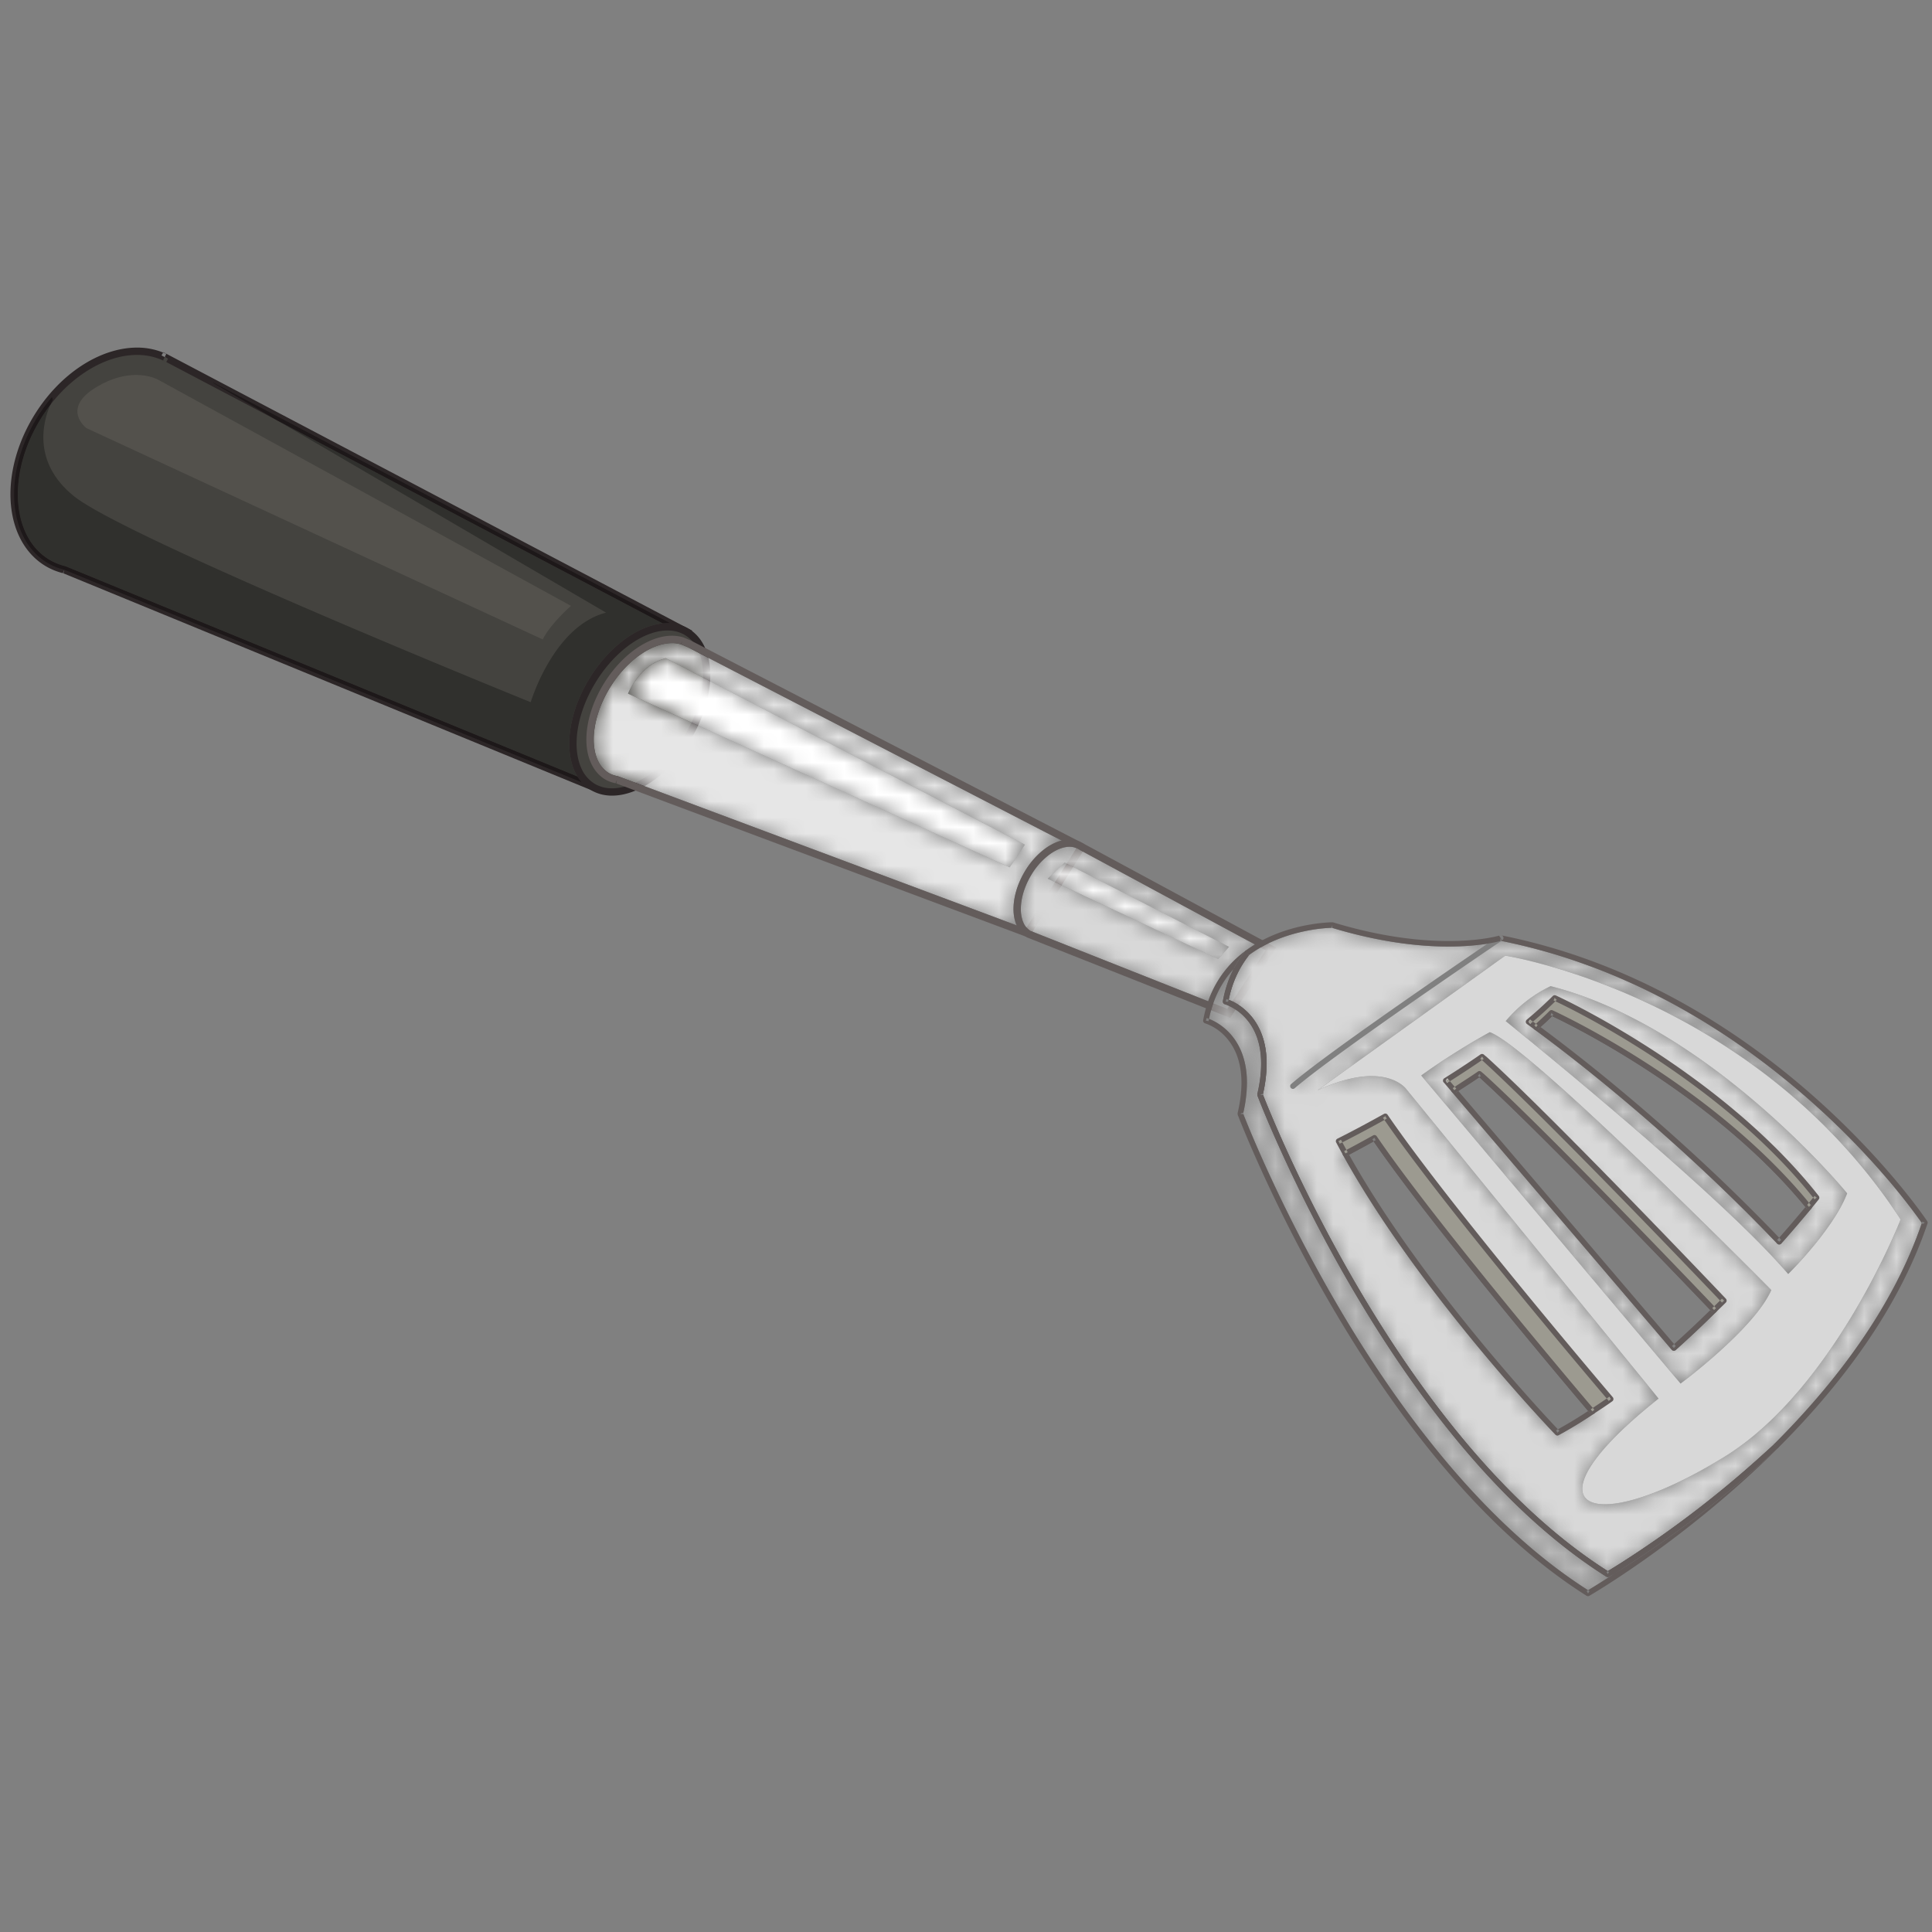 <svg xmlns="http://www.w3.org/2000/svg" xmlns:xlink="http://www.w3.org/1999/xlink" width="120" height="120"><rect width="100%" height="100%" fill="#808080" stroke="none"/><defs><path id="a" d="M5.18.664c-.594 0-1.28.244-1.95.707-.671.463-1.325 1.141-1.856 1.988C.669 4.48.319 5.667.32 6.654c0 .475.081.903.235 1.254.155.351.38.626.678.813.167.105.36.17.572.211l.036.01 24.746 9.254c-.13-.3-.193-.644-.193-1.015.002-.704.224-1.504.665-2.267.36-.621.817-1.13 1.303-1.486.328-.24.672-.412 1.014-.5L6.168.922 5.745.745a1.907 1.907 0 0 0-.563-.081H5.18zm20.977 13.93L2.45 3.804s.706-1.78 2.343-2.2l22.31 11.582-.947 1.408z"/><path id="c" d="m4.3.543-.11.2L4.188.74 4.185.739a1.063 1.063 0 0 0-.538-.137h-.004c-.369 0-.808.164-1.237.478-.43.314-.848.776-1.178 1.348-.406.698-.603 1.43-.603 2.038 0 .328.056.617.161.849.102.226.246.397.433.51l11.042 4.373a6.588 6.588 0 0 1 2.32-3.135c.19-.143.387-.274.584-.395L4.19.742l.11-.2zm8.58 7.03L2.293 2.582l1.053-.996 10.212 5.232-.678.757z"/><path id="e" d="M6.44.072c-.022 0-.055 0-.1.002-.085.004-.207.01-.362.024-.308.028-.746.082-1.253.188C3.713.5 2.42.924 1.293 1.76.718 2.49.259 3.39.025 4.542a3.5 3.5 0 0 1 1.114.717c.625.59 1.244 1.608 1.242 3.25v.015c0 .557-.072 1.186-.236 1.897l.075.19a80.27 80.27 0 0 0 1.375 3.208 94.494 94.494 0 0 0 4.246 8.228c3.682 6.344 9.046 13.736 15.73 17.982.04-.022.08-.05.143-.084.143-.09.365-.225.644-.401a65.574 65.574 0 0 0 9.536-7.39c3.735-3.726 7.367-8.417 9.187-13.748-.016-.023-.04-.053-.064-.089a42.166 42.166 0 0 0-1.637-2.12 48.88 48.88 0 0 0-5.11-5.276C31.812 6.943 25.272 2.557 16.96.889l-.397.266a633.493 633.493 0 0 0-5.062 3.48c-2.91 2.026-6.141 4.33-7.375 5.401a.173.173 0 0 1-.112.042.173.173 0 0 1-.17-.17.17.17 0 0 1 .058-.13C5.166 8.684 8.39 6.387 11.31 4.356c1.978-1.381 3.822-2.637 4.792-3.299-.557.09-1.367.179-2.424.179-1.772 0-4.22-.25-7.237-1.163zm-.906 10.1 11.671-8.373s15.457 2.436 24.557 16.387c0 0-4.085 10.492-10.912 14.721-3.266 2.023-5.928 2.97-7.454 2.97-2.408 0-1.995-2.353 3.33-6.565L11.038 10.07s-.58-.787-2.145-.787c-.824 0-1.923.22-3.359.888zM20.44 31.603a.157.157 0 0 1-.12-.053c-.007-.006-8.423-8.747-13.199-17.373a.17.17 0 0 1 .07-.233 96.732 96.732 0 0 0 1.805-.98.17.17 0 0 1 .223.053c3.409 4.988 11.316 14.398 13.517 16.988a.17.17 0 0 1 .04.135.16.16 0 0 1-.08.119 27.24 27.24 0 0 1-2.177 1.324.183.183 0 0 1-.08.02zm-.421-27.909s-1.574.693-2.79 2.17c0 0 13.176 10.578 17.547 15.711 0 0 2.79-2.75 3.664-5.01 0 0-8.472-10.335-18.421-12.87zm14.2 16.048a.175.175 0 0 1-.126-.053c-.048-.053-.088-.099-.135-.144-6.644-6.935-13.041-11.769-14.94-13.158a.202.202 0 0 1-.072-.13c0-.052.024-.101.063-.136.334-.298.652-.595.946-.89a.172.172 0 0 1 .12-.051c.023 0 .047.006.07.016.017.007 9.855 4.477 16.054 12.112a.16.16 0 0 1 0 .216 87.217 87.217 0 0 1-1.852 2.16.177.177 0 0 1-.127.058zM16.245 6.553s-2.05 1.108-4.26 2.692L28.093 28.38s4.561-3.384 5.634-5.807c0 0-14.916-15.078-17.483-16.02zM27.68 26.342a.19.19 0 0 1-.119-.043l-.008-.01-.016-.016L13.9 10.28a.167.167 0 0 1-.04-.135.18.18 0 0 1 .08-.118c.525-.339 1.05-.673 1.566-1.029a.155.155 0 0 1 .095-.03c.04 0 .08.015.111.043.056.047.112.09.183.153 3.799 3.456 12.246 12.272 14.408 14.539a.167.167 0 0 1-.008.239 67.72 67.72 0 0 1-2.503 2.357.17.17 0 0 1-.112.043z"/><path id="g" d="M1.92.243c-.7.77-1.257 1.775-1.527 3.101.224.087.666.295 1.111.715.627.59 1.246 1.609 1.245 3.253 0 .56-.072 1.194-.238 1.91l.075.19c.062.158.156.39.278.688.247.597.614 1.458 1.098 2.52a94.905 94.905 0 0 0 4.246 8.229c3.68 6.344 9.045 13.736 15.728 17.982.048-.026.104-.061.175-.105.175-.105.43-.26.747-.466.239-.15.517-.327.819-.53-.278.172-.43.262-.437.262a.159.159 0 0 1-.08.023.196.196 0 0 1-.095-.027c-6.803-4.29-12.215-11.759-15.93-18.154S3.4 8.114 3.398 8.11l.16-.06-.16.06-.007-.1a8.217 8.217 0 0 0 .239-1.883c-.001-1.461-.503-2.35-1.03-2.9a3.085 3.085 0 0 0-1.205-.785l-.02-.005a.173.173 0 0 1-.123-.196 7.191 7.191 0 0 1 .67-1.997"/><path id="i" d="M2.41.015C.773.435.067 2.215.067 2.215l23.706 10.79.946-1.408L2.41.015"/><path id="k" d="m1.756.79-1.053.996L11.29 6.78l.679-.757L1.756.79"/></defs><g fill="none" fill-rule="evenodd"><path fill="#44433F" d="M42.673 39.258 10.235 22.18l-.005.007c-2.451-1.145-5.908.452-7.926 3.753-2.122 3.47-1.845 7.504.617 9.008.336.205.697.348 1.072.441l32.81 13.477 5.87-9.607"/><path fill="#2C2627" d="m42.673 39.258.107-.2-32.636-17.184-.112.201.198.111.096-.205a4.272 4.272 0 0 0-1.817-.391c-2.277.004-4.787 1.595-6.4 4.23-.977 1.6-1.46 3.32-1.46 4.878 0 1.891.717 3.566 2.152 4.444.36.218.743.37 1.138.467l.054-.22-.086.209 32.99 13.551 6.098-9.979-.215-.113-.107.201-.194-.118-5.77 9.44L4.065 35.172l-.016-.004a3.596 3.596 0 0 1-1.01-.414c-1.264-.772-1.932-2.27-1.933-4.055-.001-1.464.457-3.108 1.394-4.64 1.541-2.53 3.948-4.019 6.01-4.013a3.81 3.81 0 0 1 1.624.347l.193.09.108-.192-.199-.11-.107.2 32.44 17.08.105-.202-.194-.118.194.118"/><path fill="#30302D" d="M3.13 25.137c-.222.29-.434.596-.631.92-.937 1.533-1.395 3.177-1.394 4.64.001 1.786.669 3.284 1.934 4.056.315.192.653.326 1.01.414l.015.004L35.87 48.235a2.952 2.952 0 0 1-.188-.354c-.217-.495-.323-1.071-.323-1.695 0-1.244.42-2.68 1.248-4.039.646-1.055 1.447-1.91 2.29-2.506.745-.525 1.523-.85 2.266-.922l-23.9-12.582 20.381 11.915c-3.275.84-4.68 5.563-4.68 5.563S7.895 33.467 4.6 30.823c-2.7-2.168-1.86-4.804-1.469-5.686"/><path fill="#1D1819" d="m13.239 23.76.028.041 3.996 2.336 23.899 12.582a3.008 3.008 0 0 1 .47-.01L13.24 23.761zm-10.01.901c-.332.393-.643.817-.925 1.278-2.122 3.47-1.845 7.504.617 9.008.336.205.697.348 1.072.441l32.133 13.2a2.64 2.64 0 0 1-.257-.353L4.064 35.171l-.016-.004a3.596 3.596 0 0 1-1.01-.414c-1.264-.772-1.932-2.27-1.933-4.055-.001-1.464.457-3.108 1.394-4.64.197-.325.409-.632.631-.92.088-.194.151-.303.151-.303l-.051-.174z"/><path fill="#44433F" d="M42.678 45.857c-1.622 2.654-4.253 4-5.875 3.008-1.622-.99-1.623-3.946-.003-6.599 1.622-2.652 4.251-4 5.873-3.008 1.624.992 1.624 3.946.005 6.6"/><path fill="#2C2627" d="m42.678 45.857-.194-.12c-.614 1.007-1.378 1.819-2.166 2.375s-1.6.853-2.302.852c-.403 0-.77-.095-1.095-.292a2.134 2.134 0 0 1-.823-.976c-.187-.422-.286-.938-.286-1.51 0-1.142.392-2.508 1.182-3.801.614-1.006 1.378-1.818 2.165-2.373.787-.556 1.599-.854 2.302-.852.403 0 .771.095 1.094.292.363.222.637.553.825.976.186.423.285.938.285 1.51 0 1.143-.391 2.507-1.181 3.8l.194.12.194.118c.827-1.357 1.247-2.793 1.247-4.038 0-.623-.104-1.2-.324-1.693-.218-.495-.552-.906-1.002-1.181-.4-.244-.857-.36-1.332-.359-.83.001-1.72.34-2.564.936-.844.596-1.645 1.451-2.29 2.506-.83 1.359-1.248 2.795-1.25 4.04 0 .623.107 1.2.324 1.694.219.493.554.904 1.003 1.178.4.246.857.36 1.332.36.83-.001 1.72-.34 2.564-.936.845-.596 1.646-1.452 2.292-2.507l-.194-.119"/><g transform="translate(36.556 39.278)"><mask id="b" fill="#fff"><use xlink:href="#a"/></mask><path fill="#E6E6E6" d="M5.18.664c-.594 0-1.28.244-1.95.707-.671.463-1.325 1.141-1.856 1.988C.669 4.48.319 5.667.32 6.654c0 .475.081.903.235 1.254.155.351.38.626.678.813.167.105.36.17.572.211l.036.01 24.746 9.254c-.13-.3-.193-.644-.193-1.015.002-.704.224-1.504.665-2.267.36-.621.817-1.13 1.303-1.486.328-.24.672-.412 1.014-.5L6.168.922 5.745.745a1.907 1.907 0 0 0-.563-.081H5.18zm20.977 13.93L2.45 3.804s.706-1.78 2.343-2.2l22.31 11.582-.947 1.408z" mask="url(#b)"/></g><path fill="#635C5B" d="m67.179 52.594.104-.202-24.358-12.6-.016-.008-.442-.186-.02-.008a2.39 2.39 0 0 0-.708-.104c-.717.002-1.483.286-2.21.789-.728.502-1.421 1.224-1.984 2.12-.743 1.186-1.122 2.444-1.124 3.537 0 .527.088 1.015.275 1.437.184.42.469.776.85 1.016.23.143.48.225.73.272l.042-.223-.08.213 25.486 9.53c.1.038.214 0 .271-.092l3.375-5.37a.225.225 0 0 0-.087-.323l-.104.202-.193-.121-3.277 5.213-25.311-9.465-.037-.01a1.672 1.672 0 0 1-.572-.212 1.782 1.782 0 0 1-.677-.813c-.154-.351-.235-.779-.235-1.254-.001-.987.348-2.175 1.053-3.295.531-.847 1.185-1.525 1.856-1.988.671-.464 1.36-.708 1.953-.707.201 0 .393.028.57.083l.07-.217-.089.21.434.183 24.349 12.595.106-.202-.193-.121.193.121"/><g transform="translate(62.781 51.993)"><mask id="d" fill="#fff"><use xlink:href="#c"/></mask><path fill="#D8D8D8" d="m4.3.543-.11.2L4.188.74 4.185.739a1.063 1.063 0 0 0-.538-.137h-.004c-.369 0-.808.164-1.237.478-.43.314-.848.776-1.178 1.348-.406.698-.603 1.43-.603 2.038 0 .328.056.617.161.849.102.226.246.397.433.51l11.042 4.373a6.588 6.588 0 0 1 2.32-3.135c.19-.143.387-.274.584-.395L4.19.742l.11-.2zm8.58 7.03L2.293 2.582l1.053-.996 10.212 5.232-.678.757z" mask="url(#d)"/></g><path fill="#635C5B" d="m67.08 52.536.114-.197a1.51 1.51 0 0 0-.766-.2c-.5.002-1.022.211-1.51.567a4.875 4.875 0 0 0-1.303 1.486c-.441.763-.663 1.563-.664 2.268 0 .379.065.73.202 1.034.135.305.348.56.633.726l.014.009 12.612 4.995 2.852-4.368-12.076-6.52-.107.2.113-.197-.113.197-.11.2 11.64 6.286-2.375 3.642-12.252-4.853-.084.212.115-.197a1.101 1.101 0 0 1-.448-.518 2.073 2.073 0 0 1-.16-.848c0-.608.196-1.34.602-2.039a4.388 4.388 0 0 1 1.179-1.348c.43-.315.872-.479 1.24-.478.2 0 .378.045.538.137l.004.002.002.002.109-.2"/><g transform="translate(76.291 57.556)"><mask id="f" fill="#fff"><use xlink:href="#e"/></mask><path fill="#D8D8D8" d="M6.44.072c-.022 0-.055 0-.1.002-.085.004-.207.01-.362.024-.308.028-.746.082-1.253.188C3.713.5 2.42.924 1.293 1.76.718 2.49.259 3.39.025 4.542a3.5 3.5 0 0 1 1.114.717c.625.59 1.244 1.608 1.242 3.25v.015c0 .557-.072 1.186-.236 1.897l.075.19a80.27 80.27 0 0 0 1.375 3.208 94.494 94.494 0 0 0 4.246 8.228c3.682 6.344 9.046 13.736 15.73 17.982.04-.022.08-.05.143-.084.143-.09.365-.225.644-.401a65.574 65.574 0 0 0 9.536-7.39c3.735-3.726 7.367-8.417 9.187-13.748-.016-.023-.04-.053-.064-.089a42.166 42.166 0 0 0-1.637-2.12 48.88 48.88 0 0 0-5.11-5.276C31.812 6.943 25.272 2.557 16.96.889l-.397.266a633.493 633.493 0 0 0-5.062 3.48c-2.91 2.026-6.141 4.33-7.375 5.401a.173.173 0 0 1-.112.042.173.173 0 0 1-.17-.17.17.17 0 0 1 .058-.13C5.166 8.684 8.39 6.387 11.31 4.356c1.978-1.381 3.822-2.637 4.792-3.299-.557.09-1.367.179-2.424.179-1.772 0-4.22-.25-7.237-1.163zm-.906 10.1 11.671-8.373s15.457 2.436 24.557 16.387c0 0-4.085 10.492-10.912 14.721-3.266 2.023-5.928 2.97-7.454 2.97-2.408 0-1.995-2.353 3.33-6.565L11.038 10.07s-.58-.787-2.145-.787c-.824 0-1.923.22-3.359.888zM20.44 31.603a.157.157 0 0 1-.12-.053c-.007-.006-8.423-8.747-13.199-17.373a.17.17 0 0 1 .07-.233 96.732 96.732 0 0 0 1.805-.98.17.17 0 0 1 .223.053c3.409 4.988 11.316 14.398 13.517 16.988a.17.17 0 0 1 .04.135.16.16 0 0 1-.08.119 27.24 27.24 0 0 1-2.177 1.324.183.183 0 0 1-.08.02zm-.421-27.909s-1.574.693-2.79 2.17c0 0 13.176 10.578 17.547 15.711 0 0 2.79-2.75 3.664-5.01 0 0-8.472-10.335-18.421-12.87zm14.2 16.048a.175.175 0 0 1-.126-.053c-.048-.053-.088-.099-.135-.144-6.644-6.935-13.041-11.769-14.94-13.158a.202.202 0 0 1-.072-.13c0-.052.024-.101.063-.136.334-.298.652-.595.946-.89a.172.172 0 0 1 .12-.051c.023 0 .047.006.07.016.017.007 9.855 4.477 16.054 12.112a.16.16 0 0 1 0 .216 87.217 87.217 0 0 1-1.852 2.16.177.177 0 0 1-.127.058zM16.245 6.553s-2.05 1.108-4.26 2.692L28.093 28.38s4.561-3.384 5.634-5.807c0 0-14.916-15.078-17.483-16.02zM27.68 26.342a.19.19 0 0 1-.119-.043l-.008-.01-.016-.016L13.9 10.28a.167.167 0 0 1-.04-.135.18.18 0 0 1 .08-.118c.525-.339 1.05-.673 1.566-1.029a.155.155 0 0 1 .095-.03c.04 0 .08.015.111.043.056.047.112.09.183.153 3.799 3.456 12.246 12.272 14.408 14.539a.167.167 0 0 1-.008.239 67.72 67.72 0 0 1-2.503 2.357.17.17 0 0 1-.112.043z" mask="url(#f)"/></g><path fill="#635C5B" d="m110.511 77.128.12-.118c-.04-.044-.08-.092-.136-.145-6.667-6.955-13.072-11.8-14.98-13.197l-.103.139.111.126c.342-.3.668-.602.97-.905l-.127-.12-.072.156s.151.068.437.205c1.947.952 10.133 5.202 15.497 11.81l.135-.107-.135-.109a84.546 84.546 0 0 1-1.844 2.152l.127.113.12-.118-.12.118.127.113a87.217 87.217 0 0 0 1.852-2.16.16.16 0 0 0 0-.216c-6.199-7.635-16.037-12.105-16.053-12.112a.167.167 0 0 0-.19.035c-.295.295-.613.593-.946.89a.182.182 0 0 0-.064.136.202.202 0 0 0 .072.13c1.899 1.39 8.296 6.223 14.94 13.158.048.045.087.091.135.145.032.034.08.053.127.052a.177.177 0 0 0 .127-.058l-.127-.113zm-6.54 6.6.111-.128-13.629-15.984-.127.11.087.143c.525-.337 1.05-.671 1.574-1.033l-.096-.14-.11.127c.063.058.118.102.174.15 3.775 3.438 12.23 12.258 14.392 14.521l.12-.117-.12-.122a71.821 71.821 0 0 1-2.495 2.345l.119.127.111-.127-.111.127.111.128a67.72 67.72 0 0 0 2.503-2.357.167.167 0 0 0 .008-.239c-2.161-2.266-10.609-11.083-14.408-14.539-.071-.062-.127-.106-.182-.153a.165.165 0 0 0-.207-.012c-.517.356-1.041.69-1.566 1.028a.18.18 0 0 0-.079.118.167.167 0 0 0 .04.136l13.637 15.992.016.016.008.01a.178.178 0 0 0 .23 0l-.111-.128zm-7.24 5.261.127-.117c0-.001-.135-.136-.373-.392-1.67-1.785-8.623-9.414-12.774-16.91l-.15.083.081.15a93.062 93.062 0 0 0 1.812-.983l-.087-.15-.135.097c3.425 5.017 11.332 14.42 13.534 17.017l.135-.11-.096-.142a28.07 28.07 0 0 1-2.153 1.307l.08.15.126-.117-.127.117.08.151a27.24 27.24 0 0 0 2.177-1.324.16.16 0 0 0 .08-.118.17.17 0 0 0-.04-.135c-2.202-2.591-10.109-12-13.518-16.988a.168.168 0 0 0-.223-.053c-.712.396-1.324.725-1.805.98a.17.17 0 0 0-.07.233c4.776 8.625 13.192 17.366 13.2 17.373a.165.165 0 0 0 .199.032l-.08-.15zm-3.52-30.725-.096-.141S90.517 59.88 87.6 61.91c-2.92 2.032-6.143 4.328-7.407 5.424a.17.17 0 0 0 .224.258c1.233-1.072 4.464-3.376 7.374-5.402a633.493 633.493 0 0 1 3.854-2.654c.509-.346.922-.628 1.208-.826.294-.196.453-.305.453-.305a.177.177 0 0 0 .064-.216.175.175 0 0 0-.207-.089l-.048.013c-.23.066-1.319.336-3.147.336-1.74 0-4.164-.247-7.164-1.158l-.05-.006c-.015.002-3.011 0-5.391 1.77l-.033.03c-.634.802-1.141 1.81-1.377 3.095a.173.173 0 0 0 .123.195l.02.006c.114.035.676.237 1.205.785.527.549 1.029 1.438 1.03 2.899 0 .544-.07 1.169-.239 1.883l.007.1c.002.006 2.023 5.33 5.739 11.726 3.714 6.395 9.126 13.863 15.929 18.154.056.033.127.035.175.004.008-.005 5.15-2.968 10.474-7.977l.008-.004c3.775-3.766 7.462-8.522 9.298-13.96a.168.168 0 0 0-.024-.15c-.008-.012-9.592-14.392-26.456-17.745a.17.17 0 0 0-.127.026l.096.141-.032.166c8.352 1.658 14.908 6.06 19.383 10.047a48.88 48.88 0 0 1 5.11 5.276 42.164 42.164 0 0 1 1.637 2.12l.11.159.136-.095-.159-.055c-1.804 5.365-5.46 10.085-9.219 13.829l.128.121-.12-.124a65.52 65.52 0 0 1-9.536 7.392c-.278.176-.5.311-.644.401-.15.09-.23.135-.23.135l.087.149.088-.145c-6.724-4.236-12.12-11.666-15.817-18.036a94.494 94.494 0 0 1-4.247-8.23 80.27 80.27 0 0 1-1.096-2.52c-.124-.298-.217-.53-.279-.688-.062-.155-.093-.237-.093-.237l-.16.06.167.04a8.625 8.625 0 0 0 .247-1.963c.003-1.643-.616-2.661-1.242-3.251-.625-.591-1.247-.763-1.263-.769l-.045.165.167.03c.226-1.23.706-2.18 1.31-2.942l-.135-.106.102.136c1.133-.844 2.433-1.272 3.45-1.487a9.874 9.874 0 0 1 1.615-.212c.082-.003.124-.003.124-.003v-.17l-.05.163c3.035.92 5.483 1.171 7.263 1.171 2.13 0 3.282-.36 3.298-.364l-.055-.163-.096-.141S90.517 59.88 87.6 61.91c-2.92 2.032-6.143 4.328-7.407 5.424a.17.17 0 0 0 .224.258c1.233-1.072 4.464-3.376 7.374-5.402a633.493 633.493 0 0 1 3.854-2.654c.509-.346.922-.628 1.208-.826.294-.196.453-.305.453-.305l-.095-.142-.032.166.032-.166z"/><g transform="translate(74.702 59.94)"><mask id="h" fill="#fff"><use xlink:href="#g"/></mask><path fill="#BBB" d="M1.92.243c-.7.77-1.257 1.775-1.527 3.101.224.087.666.295 1.111.715.627.59 1.246 1.609 1.245 3.253 0 .56-.072 1.194-.238 1.91l.075.19c.062.158.156.39.278.688.247.597.614 1.458 1.098 2.52a94.905 94.905 0 0 0 4.246 8.229c3.68 6.344 9.045 13.736 15.728 17.982.048-.026.104-.061.175-.105.175-.105.43-.26.747-.466.239-.15.517-.327.819-.53-.278.172-.43.262-.437.262a.159.159 0 0 1-.08.023.196.196 0 0 1-.095-.027c-6.803-4.29-12.215-11.759-15.93-18.154S3.4 8.114 3.398 8.11l.16-.06-.16.06-.007-.1a8.217 8.217 0 0 0 .239-1.883c-.001-1.461-.503-2.35-1.03-2.9a3.085 3.085 0 0 0-1.205-.785l-.02-.005a.173.173 0 0 1-.123-.196 7.191 7.191 0 0 1 .67-1.997" mask="url(#h)"/></g><path fill="#635C5B" d="m78.258 67.99.167.038a8.625 8.625 0 0 0 .247-1.962c.003-1.643-.616-2.661-1.242-3.251-.625-.591-1.247-.763-1.263-.769l-.045.165.167.03c.226-1.23.706-2.18 1.31-2.942a.17.17 0 0 0-.013-.225.169.169 0 0 0-.223-.018c-1.21.899-2.256 2.26-2.632 4.31a.172.172 0 0 0 .123.196l.02.005a3.1 3.1 0 0 1 1.204.786c.527.549 1.029 1.439 1.031 2.9 0 .544-.071 1.168-.238 1.883l.004.1c.003.005 2.024 5.33 5.74 11.725 3.713 6.394 9.125 13.864 15.928 18.154a.172.172 0 0 0 .175.003c.008-.005 5.96-3.442 11.706-9.166a.174.174 0 0 0 0-.239.17.17 0 0 0-.239-.005 65.52 65.52 0 0 1-9.536 7.392c-.278.176-.5.311-.644.401-.15.09-.23.135-.23.135l.087.149.088-.145c-6.724-4.236-12.12-11.666-15.817-18.036a94.494 94.494 0 0 1-4.247-8.23 80.27 80.27 0 0 1-1.096-2.52c-.124-.298-.217-.53-.279-.688-.062-.155-.093-.237-.093-.237l-.16.06.167.04-.167-.04-.159.06c.002.006 2.023 5.33 5.739 11.726 3.714 6.395 9.126 13.863 15.929 18.154.056.033.127.035.175.004.008-.005 5.15-2.968 10.474-7.977l-.111-.124-.128-.121c-2.852 2.845-5.761 5.125-7.954 6.691a58.304 58.304 0 0 1-3.41 2.264 6.2 6.2 0 0 1-.262.157l.087.148.088-.144c-6.723-4.238-12.12-11.666-15.816-18.038a94.905 94.905 0 0 1-4.246-8.228 79.032 79.032 0 0 1-1.098-2.52 55.43 55.43 0 0 1-.278-.688l-.093-.24-.16.062.167.039a8.639 8.639 0 0 0 .249-1.962c0-1.644-.618-2.662-1.245-3.252-.626-.59-1.246-.762-1.262-.768l-.045.165.168.03c.361-1.963 1.348-3.237 2.5-4.098l-.103-.136-.134-.106c-.634.8-1.141 1.809-1.377 3.094a.173.173 0 0 0 .123.195l.02.006c.114.035.676.237 1.205.785.527.549 1.029 1.438 1.03 2.899 0 .545-.07 1.169-.239 1.883l.007.1.16-.06"/><path fill="#9C9A90" d="M86.042 69.335c-1.714.957-2.899 1.545-2.899 1.545.136.256.276.514.418.773a83.415 83.415 0 0 0 1.806-.983c3.425 5.003 11.332 14.41 13.534 17.004.381-.254.763-.506 1.144-.779-1.08-1.275-10.252-12.07-14.003-17.56"/><path fill="#635C5B" d="m86.042 69.335-.08-.149c-.857.478-1.58.863-2.09 1.13-.51.265-.804.41-.804.41a.168.168 0 0 0-.087.102.167.167 0 0 0 .012.132c.136.257.277.517.42.775a.171.171 0 0 0 .23.068 93.062 93.062 0 0 0 1.811-.983l-.087-.15-.135.097c3.425 5.017 11.332 14.42 13.534 17.017.055.066.15.08.222.032.382-.253.77-.505 1.16-.783.032-.027.064-.071.064-.117a.161.161 0 0 0-.04-.132c-1.08-1.27-10.244-12.072-13.987-17.545a.17.17 0 0 0-.222-.053l.08.15-.144.096c3.767 5.504 12.93 16.296 14.019 17.573l.127-.11-.095-.139c-.382.272-.763.521-1.145.776l.096.142.127-.111c-2.202-2.591-10.109-12-13.518-16.988a.168.168 0 0 0-.223-.053c-.712.396-1.324.725-1.805.98l.08.15.149-.083a38.531 38.531 0 0 1-.416-.769l-.152.08.077.153c.001-.002 1.19-.59 2.91-1.549l-.088-.149-.143.097.143-.097"/><path fill="#9C9A90" d="M112.363 74.972c.302-.367.469-.583.469-.583-6.143-7.803-16.268-12.404-16.268-12.404-.485.494-1.033.99-1.629 1.48.095.067.27.19.477.342.334-.3.66-.6.954-.9 0 0 9.822 4.47 15.997 12.065"/><path fill="#635C5B" d="m112.363 74.972.127.11c.302-.368.477-.586.477-.587a.174.174 0 0 0 0-.211c-6.183-7.845-16.315-12.447-16.331-12.455a.169.169 0 0 0-.191.036 24.71 24.71 0 0 1-1.613 1.469.18.18 0 0 0-.064.137.17.17 0 0 0 .072.132c.095.067.262.19.469.341a.172.172 0 0 0 .214-.01c.342-.301.668-.603.97-.906l-.127-.12-.072.156s.151.068.437.205c1.947.952 10.133 5.202 15.497 11.81a.168.168 0 0 0 .262.002l-.127-.109.127-.107c-6.199-7.635-16.037-12.105-16.053-12.112a.167.167 0 0 0-.19.035c-.295.295-.613.593-.946.89l.11.129.096-.139a62.11 62.11 0 0 0-.469-.342l-.103.138.111.131a23.898 23.898 0 0 0 1.645-1.49l-.127-.12-.071.155s.159.07.445.21c2.01.981 10.418 5.355 15.767 12.145l.127-.106-.127-.106s-.175.215-.477.58l.135.11.127-.108-.127.107"/><path fill="#9C9A90" d="M92.233 65.786c-.056-.055-.12-.1-.175-.152a61.302 61.302 0 0 1-2.265 1.485l.024.014.509.593c.516-.338 1.04-.671 1.565-1.03.056.052.12.096.175.15 3.791 3.448 12.239 12.266 14.4 14.53.199-.197.413-.398.612-.594-.922-.97-10.689-11.215-14.845-14.996"/><path fill="#635C5B" d="m92.233 65.786.12-.127c-.072-.061-.136-.106-.183-.152a.177.177 0 0 0-.215-.013 55.52 55.52 0 0 1-2.249 1.48.169.169 0 0 0-.08.141.17.17 0 0 0 .072.143v.002l.493.577a.17.17 0 0 0 .222.032c.525-.337 1.05-.671 1.574-1.033l-.096-.14-.11.127c.063.058.118.102.174.15 3.775 3.438 12.23 12.258 14.392 14.521a.16.16 0 0 0 .12.053.154.154 0 0 0 .118-.049c.2-.197.414-.397.612-.596a.172.172 0 0 0 0-.237c-.922-.972-10.68-11.214-14.845-15.005l-.119.126-.111.126c4.14 3.771 13.907 14.02 14.829 14.988l.127-.118-.127-.12c-.19.193-.397.394-.604.593l.12.122.126-.118c-2.161-2.266-10.609-11.083-14.408-14.539-.071-.062-.127-.106-.182-.153a.165.165 0 0 0-.207-.012c-.517.356-1.041.69-1.566 1.028l.096.143.127-.11-.509-.594-.031-.03-.016-.014-.104.14.096.146a70.36 70.36 0 0 0 2.265-1.49l-.096-.14-.119.128c.072.06.127.102.183.15l.111-.126"/><path fill="#D8D8D8" d="m93.497 59.355-11.671 8.373c1.436-.67 2.535-.889 3.358-.889 1.566 0 2.146.788 2.146.788l15.687 19.241c-5.324 4.212-5.738 6.566-3.33 6.566 1.526 0 4.188-.948 7.455-2.97 6.826-4.23 10.911-14.722 10.911-14.722-9.1-13.95-24.556-16.387-24.556-16.387zm17.57 19.777c-4.37-5.133-17.546-15.71-17.546-15.71a8.47 8.47 0 0 1 2.789-2.17c9.95 2.536 18.421 12.87 18.421 12.87-.874 2.26-3.663 5.01-3.663 5.01zm-6.683 6.804L88.275 66.8c2.21-1.584 4.26-2.69 4.26-2.69 2.567.94 17.484 16.018 17.484 16.018-1.073 2.423-5.635 5.807-5.635 5.807z"/><g transform="translate(38.94 40.868)"><mask id="j" fill="#fff"><use xlink:href="#i"/></mask><path fill="#FFF" d="M2.41.015C.773.435.067 2.215.067 2.215l23.706 10.79.946-1.408L2.41.015" mask="url(#j)"/></g><g transform="translate(64.37 52.788)"><mask id="l" fill="#fff"><use xlink:href="#k"/></mask><path fill="#FFF" d="m1.756.79-1.053.996L11.29 6.78l.679-.757L1.756.79" mask="url(#l)"/></g><path fill="#53514C" d="M8.455 23.289c-.64 0-1.472.163-2.437.736-2.271 1.345-.65 2.566-.65 2.566l28.34 13.125c.508-1.003 1.756-2.086 1.756-2.086L9.833 23.59s-.511-.301-1.378-.301"/></g></svg>